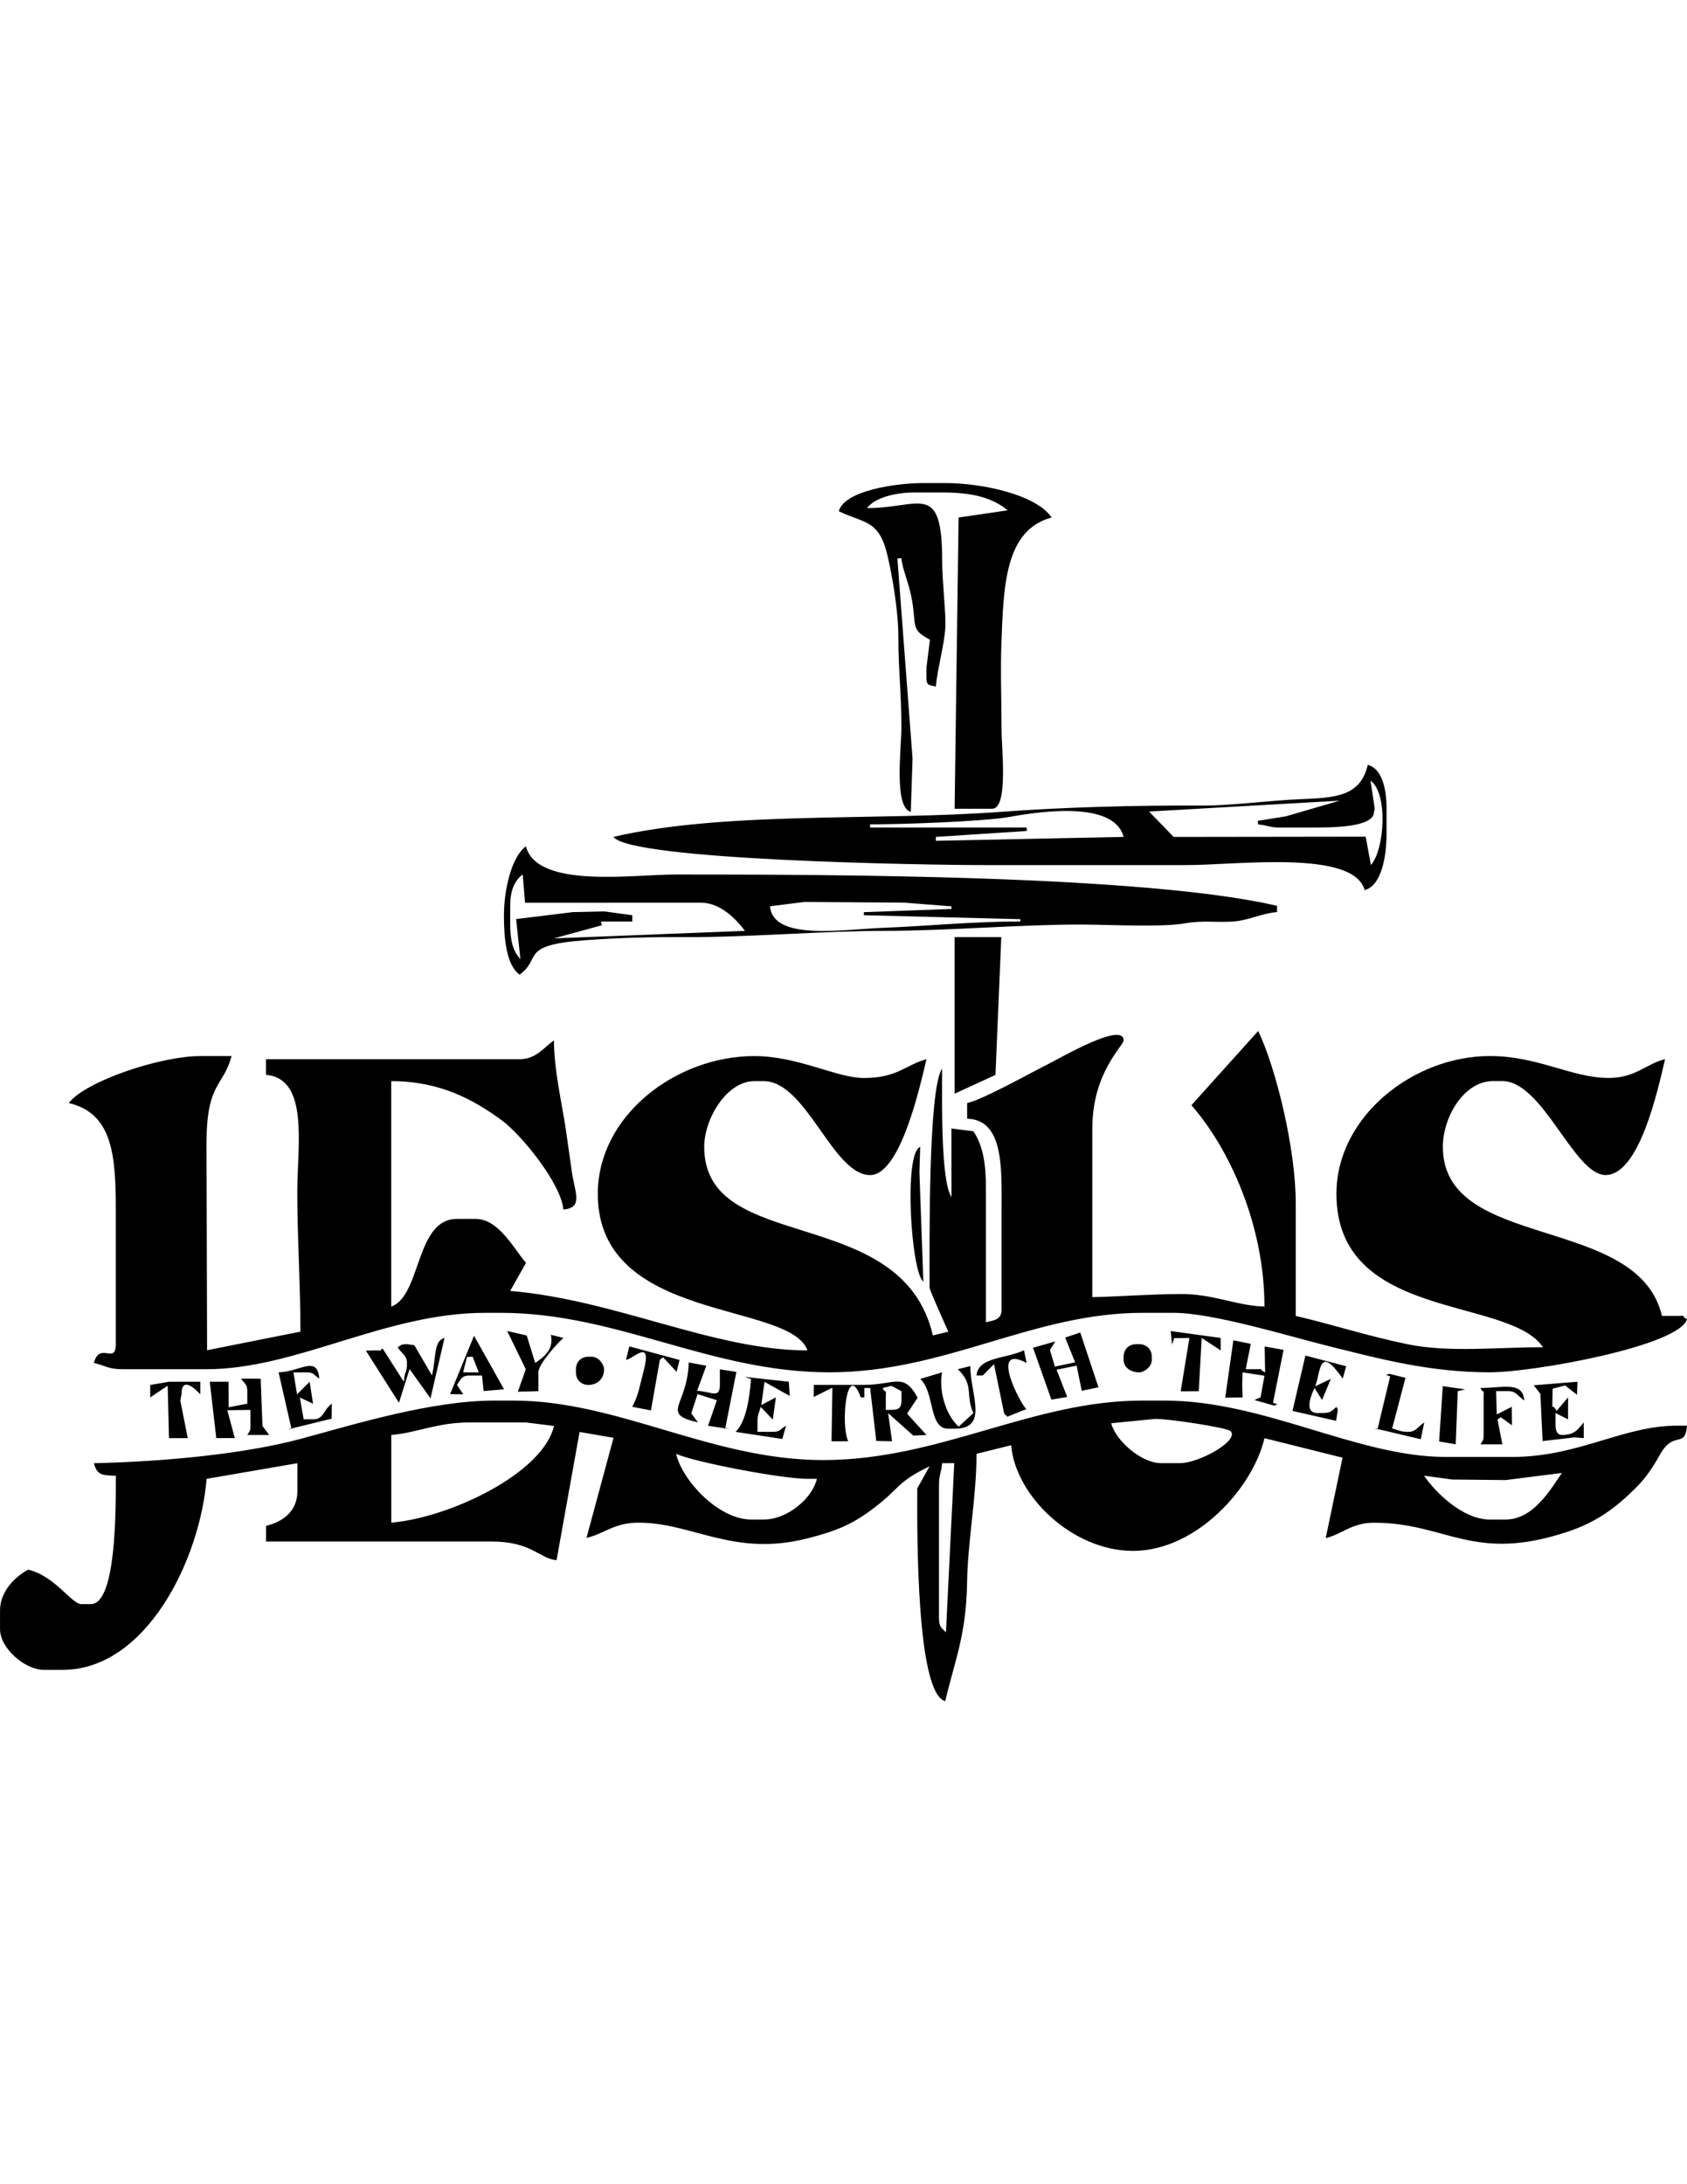 <?xml version="1.0" encoding="UTF-8"?>
<!DOCTYPE svg PUBLIC "-//W3C//DTD SVG 1.1//EN" "http://www.w3.org/Graphics/SVG/1.1/DTD/svg11.dtd">
<!-- Creator: CorelDRAW -->
<svg xmlns="http://www.w3.org/2000/svg" xml:space="preserve" width="5548in" height="7180in" style="shape-rendering:geometricPrecision; text-rendering:geometricPrecision; image-rendering:optimizeQuality; fill-rule:evenodd; clip-rule:evenodd"
viewBox="0 0 64.52 46.565"
 xmlns:xlink="http://www.w3.org/1999/xlink">
 <defs>
  <style type="text/css">
   <![CDATA[
    .fil0 {fill:black}
   ]]>
  </style>
 </defs>
 <g id="Layer_x0020_1">
  <path class="fil0" d="M32.081 1.077c0.96,0.461 1.526,0.321 1.845,1.627 0.204,0.839 0.432,2.201 0.432,3.158 0.001,1.305 0.117,2.157 0.117,3.474 0,0.818 -0.299,3.056 0.359,3.232l0.067 -2.04 -0.58 -7.644 0.154 -0.012c0.038,0.453 0.284,0.902 0.409,1.626 0.166,0.965 -0.062,1.1 0.682,1.489l-0.134 1.075 0 0.359c0,0.331 0.092,0.288 0.359,0.359 0.054,-0.65 0.322,-1.564 0.365,-2.278 0.028,-0.471 -0.122,-1.738 -0.122,-2.513 -0.002,-3.092 -0.84,-2.032 -2.876,-2.032 0.293,-0.4 1.101,-0.598 1.796,-0.598l1.077 0c1.138,0 1.9,0.184 2.509,0.682l-1.879 0.275 -0.151 11.133 1.436 0c0.625,0 0.359,-2.327 0.359,-2.993 0,-1.09 -0.047,-2.28 -0.005,-3.356 0.084,-2.15 0.125,-4.304 1.92,-4.784 -0.577,-0.861 -2.615,-1.317 -4.07,-1.317l-0.838 0c-1.064,0 -3.022,0.291 -3.232,1.077zm1.197 11.97c1.089,0 4.322,-0.102 5.339,-0.287 1.539,-0.28 4.011,-0.532 4.357,0.766l-7.182 0.149 -0.001 -0.149 3.48 -0.227 -0.008 -0.132 -5.985 0 0 -0.12zm16.878 0.12c0.7,0 2.394,0.016 2.394,-0.598l0.027 -0.124 -0.161 -1.071c0.669,0.477 0.55,2.614 0.014,3.23l-0.198 -1.087 -7.344 0.01 -0.943 -0.971 7.29 -0.415 -2.057 0.598 -1.077 0.174 0.018 0.136c0.374,0.031 0.425,0.12 0.838,0.12l1.197 0zm-26.694 0.359c0.656,0.896 11.906,1.077 14.245,1.077 2.554,0 5.107,0 7.661,0 1.957,0 6.407,-0.599 6.823,0.958 0.654,-0.175 0.838,-1.309 0.838,-2.155l0 -0.958c0,-0.709 -0.149,-1.524 -0.718,-1.676 -0.281,1.209 -1.222,1.259 -2.635,1.315 -1.079,0.043 -2.592,0.247 -3.709,0.241 -2.445,-0.013 -5.274,0.059 -7.662,0.238 -4.768,0.357 -10.605,-0.029 -14.842,0.959zm-3.95 2.634c0,-0.555 0.156,-0.961 0.479,-1.197l0.091 1.081 6.732 -0.003c0.743,0 1.363,0.65 1.676,1.077l-7.306 0.287 1.835 -0.502 -0.035 -0.144 1.197 0 0 -0.239 -1.073 -0.146 -1.201 0.027 -2.169 0.266 0.165 1.527c-0.294,-0.3 -0.39,-0.743 -0.39,-1.313l0 -0.718zm11.249 -0.147l3.834 0.027 1.794 0.14 0.002 0.1 -3.352 0.123 -0 0.116 5.984 0.152 0.001 0.087c-1.817,0 -3.576,0.178 -5.262,0.244 -1.537,0.06 -4.202,0.506 -4.312,-0.825l1.311 -0.164zm-11.488 0.506c0,0.874 0.085,1.898 0.599,2.274 0.871,-0.638 -0.032,-1.131 2.513,-1.318 1.297,-0.095 2.462,-0.125 3.832,-0.118 2.337,0.012 5.294,-0.241 7.661,-0.24 2.34,0.001 5.243,-0.251 7.54,-0.241 0.986,0.005 3.052,0.108 3.904,-0.046 0.663,-0.121 1.172,-0.024 1.845,-0.07 0.585,-0.04 1.074,-0.311 1.674,-0.361l0 -0.239c-5.04,-1.174 -17.082,-1.197 -22.983,-1.197 -1.676,0 -5.311,0.551 -5.746,-1.077 -0.551,0.404 -0.838,1.667 -0.838,2.633zm19.022 0.837l-1.785 0.001 0 5.985 1.562 -0.718 0.223 -5.268zm-3.102 8.021c-0.643,0.233 -0.345,4.807 0.12,5.147l-0.149 -4.188 0.029 -0.959zm10.654 9.337l0.112 -2.036 0.728 0.478 -0.001 -0.477 -1.912 -0.262 0.051 0.52 0.084 -0.251 0.581 -0.006 -0.334 2.039 0.693 -0.004zm-4.07 -10.055c0,-2.127 1.197,-3.153 1.197,-3.352 0,-0.743 -2.418,0.67 -2.913,0.917 -0.706,0.353 -2.438,1.329 -3.072,1.477l0 0.598c1.395,0.031 1.317,1.897 1.317,3.352l0 3.95c0,0.379 -0.295,0.408 -0.599,0.479l0 -5.147c0,-0.908 -0.112,-1.608 -0.479,-2.155l-0.84 -0.105 0.002 2.619c-0.416,-0.599 -0.359,-3.737 -0.359,-4.908 -0.536,0.772 -0.479,6.709 -0.479,8.379 0,0.079 0.632,1.496 0.718,1.676l-0.592 0.144c-1.189,-5.103 -8.745,-3.042 -8.745,-7.207 0,-1.089 0.869,-2.514 1.915,-2.514l0.359 0c1.636,0 2.641,3.591 4.07,3.591 1.138,0 1.884,-3.268 2.155,-4.429 -0.794,0.212 -1.104,0.718 -2.394,0.718 -1.039,0 -2.509,-0.838 -4.19,-0.838 -2.99,0 -5.985,2.27 -5.985,5.267 0,4.943 7.333,4.087 8.02,5.985 -3.582,0 -7.334,-1.938 -11.372,-2.274l0.606 -1.073c-0.452,-0.515 -1.036,-1.68 -1.923,-1.68l-0.718 0c-1.599,0 -1.355,2.932 -2.514,3.352l0 -8.619c1.853,0 3.131,0.692 4.239,1.506 0.722,0.531 2.261,2.402 2.344,3.402 0.758,-0.063 0.453,-0.616 0.331,-1.408 -0.076,-0.496 -0.148,-1.071 -0.239,-1.676 -0.145,-0.961 -0.451,-2.271 -0.451,-3.38 -0.389,0.261 -0.67,0.718 -1.317,0.718l-9.696 0 0 0.598c1.644,0.137 1.203,2.681 1.197,4.429 -0.006,1.639 0.12,3.545 0.12,5.387l-3.57 0.711 -0.022 -7.893c0,-2.37 0.638,-2.154 0.958,-3.352l-1.197 0c-1.559,0 -4.435,0.987 -5.027,1.796 1.682,0.392 1.796,2.028 1.796,4.07l0 5.147c0,0.804 -0.614,-0.12 -0.838,0.718 0.428,0.1 0.562,0.239 1.077,0.239l3.232 0c3.448,0 6.834,-2.155 10.654,-2.155l0.599 0c4.466,0 8.014,2.274 12.569,2.274 4.461,0 7.771,-2.274 11.97,-2.274l1.197 0c1.508,0 4.451,0.907 5.913,1.269 1.927,0.477 3.845,1.005 6.177,1.005 1.694,0 7.269,-1.014 7.541,-2.035 -0.316,-0.156 0.099,-0.12 -0.359,-0.12l-0.598 0c-0.912,-3.915 -8.379,-2.465 -8.379,-6.464 0,-1.154 0.817,-2.514 1.915,-2.514l0.359 0c1.554,0 2.739,3.591 3.95,3.591 1.279,0 1.987,-3.196 2.274,-4.429 -0.701,0.163 -1.118,0.718 -2.155,0.718 -1.42,0 -2.687,-0.838 -4.549,-0.838 -2.916,0 -5.865,2.31 -5.865,5.267 0,4.88 6.591,3.91 7.9,5.865 -1.776,0 -3.603,0.207 -5.157,-0.11 -1.548,-0.316 -2.852,-0.75 -4.299,-1.087l0 -4.309c0,-2.096 -0.76,-5.174 -1.436,-6.584l-2.554 2.838c1.479,1.691 2.793,4.613 2.793,7.696 -1.052,-0.023 -1.967,-0.491 -3.232,-0.479 -1.282,0.012 -2.172,0.093 -3.352,0.12l0 -6.464zm2.274 8.738c0,-0.28 -0.199,-0.479 -0.479,-0.479l-0.12 0c-0.28,0 -0.479,0.199 -0.479,0.479l0 0.12c0,0.323 0.319,0.479 0.599,0.479 0.149,0 0.479,-0.182 0.479,-0.479l0 -0.12zm7.063 1.915c-0.204,0.177 -0.208,0.239 -0.599,0.239l-0.12 0c-0.515,0 -0.281,-0.621 -0.12,-0.958l0.287 0.458 0.337 -0.808 -0.599 0.284c0.219,-0.563 0.13,-1.621 1.052,-0.293l0.134 -0.474 -1.56 -0.407 -0.493 2.112 -0.118 -0.023 1.785 0.406 0.067 -0.428 -0.054 -0.107zm-28.609 -0.838c0.352,0 0.599,-0.246 0.599,-0.598 0,-0.149 -0.182,-0.479 -0.479,-0.479l-0.12 0c-0.28,0 -0.479,0.199 -0.479,0.479l0 0.12c0,0.28 0.199,0.479 0.479,0.479zm-4.644 -1.071l0.215 -0.006 0.235 0.6 -0.599 -0.003 0.148 -0.591zm-0.384 1.071c0.152,-0.209 0.172,-0.359 0.479,-0.359l0.479 0 0.062 0.595 0.781 -0.068 -1.148 -2.046 -0.915 2.23 0.501 0.008 -0.239 -0.359zm3.591 -1.915c0.106,0.5 -0.164,0.786 -0.599,1.077l-0.324 -1.05 -0.748 -0.173 0.712 1.463 -0.303 0.859 0.784 -0.022 0 -0.718c0,-0.319 0.745,-1.132 0.958,-1.317l-0.479 -0.12zm19.341 1.335l0.766 -0.156 0.197 0.962 0.639 -0.134 -0.695 -2.094 -0.579 0.192 0.382 0.948 -0.774 0.162 -0.189 -0.635 0.203 -0.327 -0.85 0.242 0.701 1.983 0.606 -0.102 -0.406 -1.041zm-33.466 0.939c0,-0.737 0.562,-0.165 0.718,0l0 -0.479 -1.197 0 -0.718 0.123 -0.001 0.476 0.668 -0.448 0.05 2.004 0.718 0 -0.284 -1.429 0.044 -0.247zm21.78 -0.581c-0.054,0.699 -0.181,1.626 -0.592,2.017l1.79 0.272 0.14 -0.507c-0.231,0.14 -0.225,0.235 -0.493,0.235l-0.598 0 0 -0.359c0,-0.323 0.057,-0.33 0.12,-0.598l0.466 0.489 0.118 -0.851 -0.559 0.295 0.125 -0.887 0.964 0.538 -0.037 -0.543 -1.694 -0.186 0.251 0.084zm5.034 0.341l0.338 -0.081 0.381 0.201 0 0.239 0 0.12c0,0.398 -0.215,0.351 -0.598,0.359l0 -0.479c0,-0.458 0.037,-0.044 -0.12,-0.359zm-1.922 -0.014l-0.033 2.051 0.639 -0.002c-0.306,-0.637 -0.049,-3.134 0.479,-1.676l0.137 0 0 -0.359 0.222 0 0.234 2.024 0.604 0.011 -0.15 -1.074 0.964 0.859 0.503 -0.025 -0.742 -0.814 0.403 -0.609c-0.537,-0.992 -0.857,-0.492 -2.054,-0.492l-1.915 0 -0.007 0.464 0.718 -0.358zm-20.612 -0.58l0.509 -0.005c0.268,0 0.263,0.095 0.479,0.239 -0.076,-0.911 -0.739,-0.258 -1.556,-0.239l0.485 2.127 -0.12 0.052 1.664 -0.408 0.006 -0.574c-0.345,0.253 -0.297,0.599 -0.718,0.599l-0.359 0 -0.145 -0.833 0.504 0.236 -0.129 -0.837 -0.483 0.479 -0.136 -0.835zm4.035 1.158l0.407 -1.287 0.8 1.118 0.536 -2.31c-0.423,0.113 -0.314,0.725 -0.48,1.436l-0.674 -1.157 -0.283 -0.04c-0.231,0 -0.213,0.038 -0.359,0.12 0.165,0.247 0.359,0.311 0.359,0.598 0,0.451 -0.079,0.226 -0.12,0.718l-0.809 -1.267c-0.225,0.106 0.189,0.07 -0.269,0.07l-0.373 0.009 1.265 1.992zm33.475 0.11l0.127 -0.056 -0.174 -0.051 0.404 -2.026 -0.723 -0.128 0.019 0.99c-0.339,-0.158 0.075,-0.121 -0.383,-0.121l-0.359 0 0.193 -0.97 -0.666 -0.136 -0.312 2.193 0.665 -0.01 -0.015 -0.48 0.015 -0.478 0.836 0.13 -0.148 0.823 -0.237 0.105 0.759 0.215zm-24.552 0.044l0.714 0.138 0.342 -1.938 0.123 -0.091 0.517 0.555 0.113 -0.454 -1.92 -0.519 -0.129 0.515c0.273,-0.028 1.017,-0.865 0.674,0.428 -0.159,0.597 -0.188,0.902 -0.435,1.368zm14.344 0.379l0.729 -0.291c-0.23,-0.195 -1.438,-2.529 0.009,-1.764l-0.099 -0.484c-0.694,0.328 -1.757,0.252 -1.816,0.963l0.239 0 0.429 -0.433 0.389 1.889 0.12 0.12zm21.333 -1.196l0.455 0.359 0.019 -0.499 -1.674 0.134 0.255 0.33 0.084 1.804 1.212 -0.141 0.362 0.027 0 -0.598c-0.226,0.259 -0.338,0.479 -0.838,0.479 -0.168,0 -0.24,-0.163 -0.24,-0.359l0 -0.479 0.478 0.241 0.001 -0.839 -0.437 0.513c-0.199,-0.35 -0.162,0.065 -0.162,-0.393l0.007 -0.453 0.477 -0.125zm-3.237 0.099c0.156,0.315 0.12,-0.099 0.12,0.359l0 1.436c0,0.231 -0.038,0.213 -0.12,0.359l0.838 0 -0.186 -0.947 0.124 -0.091 0.429 0.309 -0.008 -0.707 -0.573 0.293 -0.025 -0.892 0.479 0c0.288,0 0.352,0.194 0.599,0.359 -0.062,-0.749 -0.813,-0.479 -1.676,-0.479zm-29.606 -0.852l-0.675 -0.124c-0.041,1.659 -1.112,1.951 0.355,2.292l-0.257 -0.345 0.241 -0.737 0.738 0.233 -0.338 0.977 0.811 0.122 -0.149 -0.04 0.422 -2.142 -0.632 -0.097 0.001 0.593c0,0.548 -0.335,0.251 -0.871,0.227l0.353 -0.96zm9.496 2.408c1.323,0 0.599,-1.312 0.599,-2.394l-0.479 0.12c0.649,0.616 0.272,0.995 0.598,1.676l-0.563 0.519c-0.525,-0.466 -0.768,-1.443 -0.635,-2.075l-0.835 0.25c0.567,0.53 0.31,1.905 1.074,1.905l0.239 0zm-27.292 -1.915c0.145,0.216 0.239,0.21 0.239,0.479l0 0.479 -0.714 0.138 -0.004 -0.976 -0.718 0 0.249 2.146 -0.129 0.008 0.838 0 -0.286 -1.065 0.884 -0.012 0 0.599c0,0.231 -0.038,0.213 -0.12,0.359l0.838 0 -0.257 -0.345 -0.07 -1.805 -0.751 -0.005zm44.534 -0.03l-0.618 -0.153 -0.125 0.043 0.157 0.053 -0.486 2.033 -0.125 -0.05 1.781 0.42 0.134 -0.639c-0.251,0.164 -0.315,0.358 -0.603,0.358 -0.323,0 -0.33,-0.057 -0.625,-0.127l0.51 -1.939zm1.999 0.508l0.288 -0.065 -0.861 -0.126 -0.139 2.116 0.633 0.107 0.08 -2.032zm3.983 3.129c-0.446,0.648 -1.092,1.78 -2.157,1.78l-0.599 0c-1.036,0 -2.092,-1.046 -2.514,-1.676l1.073 0.146 2.045 0.021 2.151 -0.271zm-23.557 6.091c-0.204,-0.206 -0.266,-0.209 -0.266,-0.6l0 -5.027c0,-0.413 0.089,-0.464 0.12,-0.838l0.464 -0.001 -0.318 6.466zm-7.448 -4.311c-1.25,0 -2.634,-1.486 -2.873,-2.514 0.633,0.304 4.019,0.958 5.027,0.958l0.359 0c-0.171,0.734 -1.116,1.556 -2.035,1.556l-0.479 0zm-13.766 -3.232c0.977,-0.081 1.75,-0.479 2.993,-0.479l2.155 0 1.075 0.134c-0.426,1.823 -4.008,3.512 -6.222,3.696l0 -3.352zm29.206 -0.613c0.399,-0.025 2.765,0.326 2.896,0.467 0.341,0.366 -1.216,1.223 -1.937,1.223l-0.718 0c-0.785,0 -1.761,-0.895 -1.912,-1.526l1.671 -0.165zm-22.004 0.497l1.299 0.224 -1.034 3.824c0.661,-0.138 1.036,-0.58 1.989,-0.58 2.083,0 3.629,1.322 6.465,0.6 1.109,-0.282 1.73,-0.543 2.545,-1.165 1.018,-0.777 0.86,-0.984 2.122,-1.589l-0.471 0.843c-0.008,1.79 -0.032,7.84 1.07,8.135 0.359,-1.542 0.806,-2.524 0.836,-4.55 0.023,-1.556 0.361,-3.283 0.361,-4.906l1.325 -0.329c0.155,1.927 2.334,4.04 4.66,4.04 2.427,0 4.587,-2.416 5.027,-4.309l2.986 0.746 -0.644 3.073c0.606,-0.136 0.993,-0.587 1.848,-0.587 2.785,0 3.777,1.55 7.407,0.344 1.119,-0.372 1.843,-0.918 2.62,-1.69 0.354,-0.352 0.649,-0.788 0.905,-1.25 0.534,-0.963 0.965,-0.214 1.039,-1.115l-0.359 0c-2.113,0 -3.767,1.197 -6.344,1.197l-2.514 0c-3.411,0 -6.926,-2.155 -10.773,-2.155l-0.838 0c-4.233,0 -7.743,2.274 -12.21,2.274 -4.285,0 -7.82,-2.274 -11.851,-2.274l-0.718 0c-2.424,0 -5.352,0.907 -7.399,1.459 -2.151,0.58 -5.22,0.875 -7.923,0.935 0.118,0.441 0.279,0.466 0.838,0.479 0,1.234 0.028,4.908 -0.958,4.908l-0.359 0c-0.376,0 -1.008,-1.077 -2.035,-1.317 -0.502,0.266 -1.077,0.833 -1.077,1.556l0 0.718c0,0.734 0.957,1.556 1.676,1.556l0.718 0c3.172,0 5.245,-4.159 5.506,-7.302l3.472 -0.598 -0 1.077c0,0.76 -0.563,1.169 -1.197,1.317l0 0.599 8.619 0c1.551,0 1.842,0.662 2.491,0.714l0.88 -4.9z"/>
 </g>
</svg>
